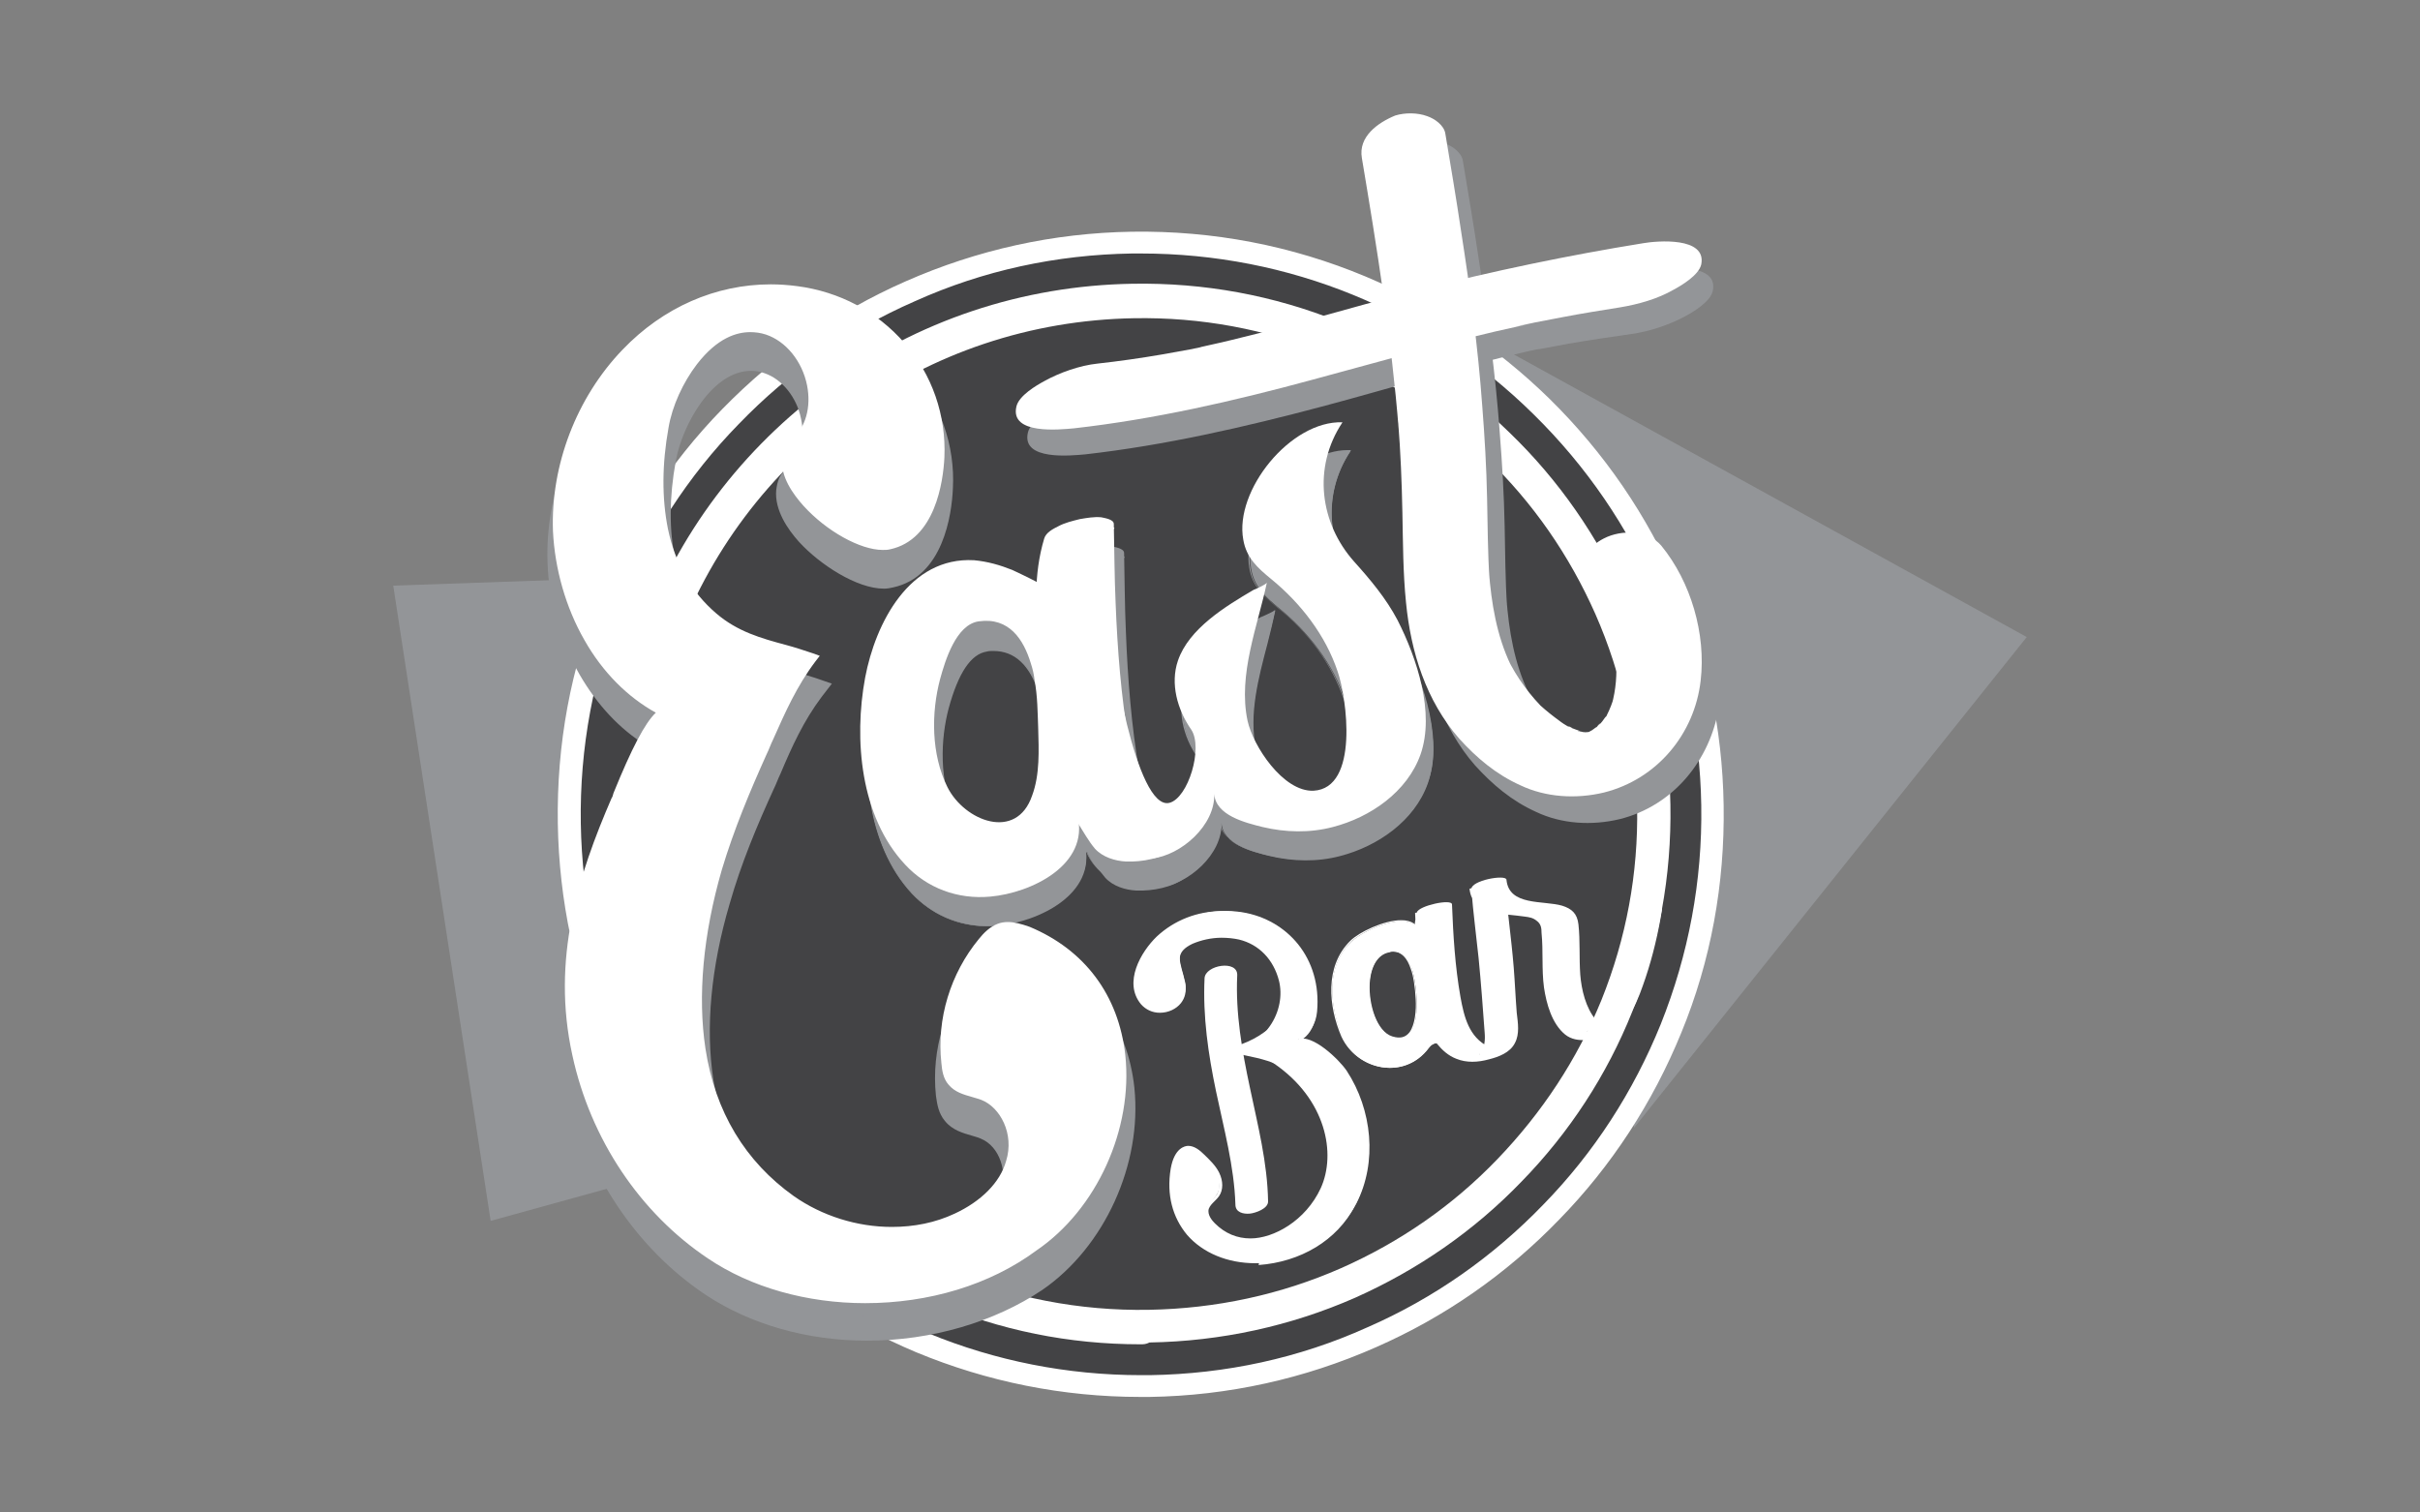 <?xml version="1.0" encoding="utf-8"?>
<!-- Generator: Adobe Illustrator 18.1.0, SVG Export Plug-In . SVG Version: 6.00 Build 0)  -->
<!DOCTYPE svg PUBLIC "-//W3C//DTD SVG 1.1//EN" "http://www.w3.org/Graphics/SVG/1.1/DTD/svg11.dtd">
<svg version="1.1" id="Layer_1" xmlns="http://www.w3.org/2000/svg" xmlns:xlink="http://www.w3.org/1999/xlink" x="0px" y="0px"
	 viewBox="0 0 400 250" enable-background="new 0 0 400 250" xml:space="preserve">
<rect x="0" y="0" width="400" height="250" fill="#808080" stroke="none"/>
<g>
	<polygon fill="#939598" points="335,105.3 242.8,54.5 270.1,186.4 	"/>
</g>
<g>
	<polygon fill="#939598" points="200.9,168.7 81.1,201.8 65,96.8 189,92.5 	"/>
</g>
<g>
	<circle fill="#434345" cx="188.5" cy="134.6" r="94.5"/>
	<path fill="#FFFFFF" d="M188.5,230.9c-12.8,0-25.3-2.5-37.1-7.4c-11.4-4.8-21.6-11.6-30.4-20.2c-18.2-17.9-28.4-41.7-28.8-67.2
		c-0.2-13,2.1-25.7,7-37.6c4.7-11.5,11.5-22,20.2-30.9s18.9-16.1,30.3-21.1c11.8-5.2,24.4-8,37.4-8.2c13.4-0.2,26.4,2.3,38.6,7.4
		c11.4,4.8,21.6,11.6,30.4,20.2c18.2,17.9,28.4,41.7,28.8,67.2c0.2,13-2.1,25.7-7,37.6c-4.7,11.5-11.5,22-20.2,30.9
		c-8.7,9-18.9,16.1-30.3,21.1c-11.8,5.2-24.4,8-37.4,8.2C189.5,230.9,189,230.9,188.5,230.9z M188.6,41.9c-0.5,0-1,0-1.5,0
		c-12.5,0.2-24.6,2.8-35.9,7.9c-11,4.8-20.8,11.7-29.1,20.3c-8.4,8.6-14.9,18.7-19.4,29.8c-4.6,11.5-6.9,23.7-6.7,36.2
		c0.4,24.5,10.2,47.4,27.7,64.6c17.4,17.1,40.5,26.6,64.9,26.6c0.5,0,1,0,1.5,0c12.5-0.2,24.6-2.8,35.9-7.9
		c11-4.8,20.8-11.7,29.1-20.3c8.4-8.6,14.9-18.7,19.4-29.8c4.6-11.5,6.9-23.7,6.7-36.2c-0.4-24.5-10.2-47.4-27.7-64.6
		C236.1,51.3,213,41.9,188.6,41.9z"/>
</g>
<g>
	<path fill="#434345" stroke="#FFFFFF" stroke-width="18" stroke-miterlimit="10" d="M108,161.4"/>
</g>
<g>
	<path fill="#434345" d="M108.6,106c11.6-32.3,42.2-55.6,78.5-56.2c46.8-0.7,85.4,36.6,86.2,83.5s-36.6,85.4-83.5,86.2
		c-12.2,0.2-23.8-2.2-34.3-6.6"/>
	<path fill="#FFFFFF" d="M188.5,222.2c-11.8,0-23.2-2.3-34-6.9l2.2-5.2c10.5,4.4,21.7,6.6,33.2,6.4c11.1-0.2,21.8-2.5,31.8-6.9
		c9.7-4.3,18.4-10.3,25.8-18c7.4-7.7,13.2-16.5,17.2-26.3c4.1-10.2,6.1-20.9,5.9-32c-0.2-11.1-2.5-21.8-6.9-31.8
		c-4.3-9.7-10.3-18.4-18-25.8c-7.7-7.4-16.5-13.2-26.3-17.2c-10.2-4.1-20.9-6.1-32-5.9c-17,0.3-33.2,5.7-46.9,15.7
		c-13.4,9.8-23.4,23.1-29,38.7L106,105c5.9-16.6,16.7-30.9,31-41.3c14.6-10.7,32-16.5,50.2-16.8c11.8-0.2,23.3,1.9,34.2,6.3
		c10.5,4.2,20,10.4,28.1,18.3c8.2,7.9,14.6,17.2,19.2,27.5c4.7,10.7,7.2,22.2,7.4,34c0.2,11.8-1.9,23.3-6.3,34.2
		c-4.2,10.5-10.4,20-18.3,28.1c-7.9,8.2-17.2,14.6-27.5,19.2c-10.7,4.7-22.2,7.2-34,7.4C189.4,222.2,189,222.2,188.5,222.2z"/>
</g>
<g>
	<path fill="#939598" d="M130.4,81.1c-0.6,6.2,11.5,15.2,16.8,14c6.2-1.4,8.1-9,8.3-14.5c0.7-14.1-9.9-25.6-23.6-27.4
		c-22.7-3-40.2,18.1-39.4,39.7c0.5,12,7,25,18.2,30.1c-2.7-1.2-8,12.7-8.6,14.3c-5.9,13.8-9.7,27-6.4,42c2.9,13.3,10.7,25.4,22.1,33
		c15.4,10.3,38.5,9.4,53.6-1c17.2-11.8,21.6-42.7-0.9-52c-1.5-0.6-3.2-1.1-4.7-0.5c-1.1,0.4-2,1.3-2.8,2.2c-4.5,5.5-6.8,12.8-6,19.8
		c0.1,1.1,0.3,2.3,1,3.1c1.2,1.4,3.3,1.6,5.1,2.3c4.1,1.7,5.9,6.9,4.5,11.2c-1.3,4.2-5,7.3-9,9.2c-8.8,4-19.6,2.6-27.5-3
		c-18.1-12.6-17.8-35.6-12.3-54.8c1.9-6.6,4.6-13,7.4-19.3c2.5-5.5,4.4-10.6,8.2-15.6c-5.7-2-11.3-2.6-16.3-6.8
		c-9.2-7.7-10.1-20.3-8.1-31.4c1.4-7.9,8.5-19,17.3-16.1c7,2.4,10.5,13.4,4.5,18.9c-0.4,0.3-0.7,0.7-0.9,1.2
		C130.6,80.1,130.5,80.6,130.4,81.1z"/>
	<path fill="#939598" d="M143.3,221.6c-9.9,0-19.3-2.7-26.7-7.6c-11.5-7.7-19.8-20.2-22.9-34.3c-3.6-16.2,1-30.4,6.5-43.2
		c0.1-0.1,0.2-0.4,0.3-0.7c2.7-6.7,4.7-10.5,6.3-12.6c-4.4-2.7-8.1-6.7-11-11.7c-3.2-5.6-5.1-12.2-5.3-18.5
		c-0.4-11.2,4-22.7,11.8-30.8c6.9-7.2,15.9-11.2,25.4-11.2c1.5,0,3,0.1,4.5,0.3c7.2,0.9,13.7,4.4,18.4,9.8
		c4.8,5.5,7.3,12.5,6.9,19.7c-0.2,4.3-1.6,14.5-9.9,16.3c-0.5,0.1-0.9,0.2-1.5,0.2h0c-4.5,0-10.6-4-14-7.7c-1.9-2.1-4.1-5.3-3.8-8.6
		c0.1-0.7,0.2-1.3,0.5-2c0.4-0.8,1-1.5,1.4-1.8c2.1-1.9,2.9-4.8,2.2-8c-0.7-3.5-3.1-6.5-6-7.5c-0.8-0.3-1.5-0.4-2.3-0.4
		c-6.3,0-11.3,8.8-12.4,14.9c-1.1,6-1.1,11.5-0.1,16.2c1.1,5.6,3.7,10.1,7.6,13.3c3.4,2.8,7.1,3.9,11.1,5c1.5,0.4,3,0.9,4.6,1.4
		l2.6,0.9l-1.7,2.2c-3,4-4.9,8.2-6.8,12.7c-0.4,0.8-0.7,1.7-1.1,2.5c-2.7,5.9-5.4,12.3-7.3,19c-3.1,10.5-4,20.5-2.7,29
		c1.6,10.2,6.3,18.1,14.2,23.6c4.5,3.1,10,4.9,15.5,4.9c3.6,0,6.9-0.7,10-2.1c4-1.8,6.9-4.7,7.9-7.9c1-3.1-0.2-7.4-3.4-8.7
		c-0.4-0.2-0.9-0.3-1.5-0.5c-1.4-0.4-3.2-0.9-4.4-2.4c-1.1-1.3-1.3-2.8-1.5-4.2c-0.8-7.6,1.6-15.4,6.5-21.3c0.9-1.1,2-2.3,3.7-2.8
		c0.7-0.2,1.4-0.3,2.1-0.3c1.2,0,2.5,0.3,4,0.9c9.5,3.9,15.4,11.8,16.5,22.2c1.3,12.6-4.9,26.3-15.2,33.4
		C164.4,218.5,154,221.6,143.3,221.6z M110.8,124.8c-0.4,0.2-2.2,1.9-6.5,12.4c-0.2,0.4-0.3,0.7-0.3,0.8
		c-5.2,12.3-9.6,25.7-6.3,40.8c2.9,13.1,10.6,24.7,21.2,31.8c6.7,4.5,15.4,6.9,24.4,6.9c9.9,0,19.5-2.8,26.9-7.9
		c9.1-6.3,14.6-18.4,13.5-29.6c-0.9-8.8-5.9-15.5-14-18.9c-1.5-0.6-2.5-0.8-3.3-0.5c-0.7,0.2-1.4,1-1.9,1.6
		c-4.2,5-6.2,11.9-5.6,18.4c0.1,0.8,0.2,1.6,0.6,2.1c0.4,0.5,1.3,0.8,2.4,1.1c0.6,0.2,1.2,0.4,1.9,0.6c2.4,1,4.4,3,5.4,5.8
		c1,2.5,1.1,5.4,0.3,7.9c-0.8,2.5-3.1,7.2-10.1,10.4c-3.6,1.6-7.5,2.5-11.6,2.5c-6.3,0-12.7-2-17.8-5.6
		c-8.7-6.1-14.1-14.9-15.8-26.3c-1.4-9-0.4-19.7,2.8-30.7c2-6.9,4.8-13.5,7.5-19.5c0.4-0.8,0.7-1.7,1.1-2.5
		c1.7-3.9,3.3-7.5,5.7-11.2c-0.6-0.2-1.2-0.4-1.8-0.5c-4.2-1.2-8.6-2.4-12.6-5.8c-4.6-3.9-7.6-9.1-8.9-15.6
		c-1.1-5.3-1.1-11.2,0.1-17.7c1.3-7.3,7.4-18.2,16.3-18.2c1.2,0,2.4,0.2,3.6,0.6c4.2,1.4,7.6,5.5,8.6,10.5c1,4.6-0.3,8.9-3.4,11.7
		c-0.2,0.2-0.4,0.4-0.5,0.5c-0.1,0.2-0.2,0.5-0.2,0.7c-0.1,1.4,0.9,3.4,2.7,5.5c3.2,3.5,8.1,6.4,11,6.4c0,0,0,0,0,0
		c0.2,0,0.4,0,0.6-0.1c2.2-0.5,3.8-2,5-4.6c1-2.1,1.6-5,1.8-8c0.3-6.2-1.8-12.2-5.9-16.9c-4.1-4.6-9.7-7.6-16-8.4
		c-1.3-0.2-2.7-0.3-4-0.3c-8.3,0-16.3,3.5-22.5,9.9c-7.1,7.3-11.1,17.8-10.7,27.9c0.2,5.8,1.9,11.7,4.8,16.7
		c3.1,5.4,7.3,9.4,12.3,11.7l-1.7,3.6c0.2,0.1,0.3,0.1,0.5,0.1C110.6,124.9,110.8,124.8,110.8,124.8L110.8,124.8z"/>
</g>
<g>
	<path fill="#939598" d="M232.3,107.3c-1.9-3.6-4.5-6.7-7.2-9.7c-5.6-6.3-6.9-15.5-1.9-23c-8.6-0.3-17.9,11.3-16.4,19.4
		c0.5,3,2.4,4.7,4.6,6.5c4.9,4,9,9.3,11,15.3c1.5,4.3,3.6,19.3-4,19.7c-5,0.2-10-7.4-10.9-11.6c-1.6-7.6,1.7-15.7,3.2-22.8
		c-0.1,0.3-1.9,1.1-2.2,1.2c-4.6,2.7-10.7,6.4-12.5,11.7c-1.3,3.8-0.1,8.1,2.2,11.4c2,3-0.5,11.3-3.6,12.1
		c-6.8,1.7-12.8-42.3-10.3-42.9c0,0-7.6,2-7.6,2s-1.3,6.5-1.3,6.5c0.2-0.9-6.1-3.7-6.9-4.1c-2-0.8-4.1-1.4-6.3-1.6
		c-10.7-0.6-16.3,10.4-18,19.4c-1.9,10.2-0.8,23,6.6,30.9c3.6,3.9,8.7,5.8,14.1,5.3c6.7-0.6,16.4-5.2,14.4-13.4
		c1.4,5.7,6.9,7.7,12.3,7.1c4.8-0.5,10.5-5.5,10.3-10.7c0.2,3.6,5.2,4.8,8,5.5c3.8,0.9,7.8,1,11.6,0c6.2-1.6,12.3-5.8,14.5-12
		C238.4,122.6,235.5,113.6,232.3,107.3z M172.9,125.1c0.1,3.7,0.3,7.7-1,11.2c-2.6,7.6-11.2,4.2-14-1.4c-2.7-5.4-2.7-12.3-1.2-17.9
		c0.8-2.9,2.6-9,6.4-9.5c5-0.7,7.4,3,8.6,7c0.3,0.9,0.5,1.8,0.6,2.7C172.7,119.8,172.8,122.5,172.9,125.1z"/>
	<path fill="#939598" d="M163.2,153.1c-4.8,0-9.2-1.9-12.5-5.4c-7.6-8.2-8.4-21.4-6.6-31c1-5,2.9-9.7,5.4-13.1
		c3.2-4.3,7.2-6.5,11.8-6.5c0.3,0,0.6,0,0.9,0c2,0.1,4.1,0.6,6.3,1.6c0.1,0,5.8,2.6,6.8,3.8c0.1-0.6,0.4-2.1,1.2-6.2l0-0.1l0.1,0
		c0.8-0.2,7.6-2,7.6-2l0.1,0.2c-0.7,0.2-0.8,4.9,0.3,13.7c1.9,14.5,5.8,29.1,9.5,29.1c0,0,0,0,0,0c0.1,0,0.2,0,0.4,0
		c1.2-0.3,2.5-1.9,3.3-4.2c1.3-3.6,1.1-6.5,0.2-7.7c-2.6-3.7-3.4-8-2.2-11.5c1.9-5.6,8.8-9.6,12.6-11.8c0.1,0,0.2-0.1,0.5-0.2
		c0.4-0.2,1.6-0.7,1.7-0.9l0.2,0v0l0,0c-0.4,1.8-0.8,3.6-1.3,5.5c-1.5,5.7-3.1,11.7-1.9,17.3c0.8,4,5.6,11.5,10.5,11.5h0
		c0.1,0,0.2,0,0.2,0c1.5-0.1,2.8-0.8,3.6-2.1c2.9-4.3,1.4-14.1,0.2-17.5c-1.9-5.7-5.8-11.1-11-15.2c-2.3-1.9-4.1-3.5-4.6-6.5
		c-0.7-3.8,1.1-8.8,4.6-13c3.4-4.1,7.8-6.5,11.6-6.5c0.1,0,0.2,0,0.4,0l0.2,0l-0.1,0.2c-4.7,7.1-4,16.3,1.9,22.8
		c2.6,2.9,5.3,6.1,7.2,9.7c1.3,2.5,3.1,6.5,4,10.9c0.9,4.4,0.9,8.2-0.3,11.3c-2,5.7-7.6,10.3-14.6,12c-1.9,0.5-3.9,0.7-5.9,0.7h0
		c-2,0-3.9-0.2-5.8-0.7l-0.1,0c-2.6-0.6-6.8-1.7-7.8-4.5c-0.2,2.1-1.3,4.3-3.2,6.1c-2,2-4.7,3.3-7.1,3.6c-0.6,0.1-1.3,0.1-1.9,0.1
		c-4.9,0-8.6-2.2-10.1-5.9c0.2,2-0.3,3.9-1.6,5.6c-2.8,3.9-8.6,6.1-13.2,6.5C164.3,153.1,163.8,153.1,163.2,153.1z M161.4,97.4
		c-4.6,0-8.5,2.1-11.7,6.4c-2.5,3.4-4.4,8-5.4,13c-1.8,9.6-1,22.7,6.5,30.8c3.2,3.5,7.6,5.4,12.3,5.4c0.5,0,1.1,0,1.7-0.1
		c4.5-0.4,10.3-2.6,13-6.4c1.5-2.1,1.9-4.4,1.3-6.8l0.2-0.1c1.1,4.5,5,7.1,10.3,7.1c0.6,0,1.2,0,1.8-0.1c4.8-0.5,10.4-5.5,10.2-10.6
		l0,0l0,0l0.2,0c0.2,3.5,5,4.7,7.8,5.4l0.1,0c3.8,0.9,7.8,0.9,11.6,0c6.9-1.8,12.4-6.3,14.4-11.9c0.9-2.6,2.4-10.1-3.7-22
		c-1.9-3.6-4.6-6.8-7.2-9.7c-5.9-6.6-6.7-15.8-2-22.9c-3.9-0.1-8.2,2.4-11.6,6.4c-3.5,4.1-5.2,9-4.5,12.8c0.5,2.9,2.3,4.6,4.6,6.4
		c5.2,4.2,9.1,9.6,11,15.3c1.1,3.4,2.7,13.4-0.3,17.7c-0.9,1.3-2.2,2.1-3.8,2.1c-0.1,0-0.2,0-0.2,0h0c-2.2,0-4.7-1.5-6.9-4.3
		c-1.9-2.3-3.4-5.2-3.8-7.4c-1.2-5.7,0.4-11.7,1.9-17.4c0.5-1.8,0.9-3.5,1.3-5.1c-0.3,0.2-0.8,0.4-1.5,0.8c-0.2,0.1-0.4,0.2-0.5,0.2
		c-3.7,2.1-10.6,6.1-12.5,11.6c-1.2,3.4-0.3,7.6,2.2,11.3c1.2,1.8,0.8,5.4-0.2,7.9c-0.9,2.4-2.2,4-3.5,4.3c-0.1,0-0.3,0.1-0.4,0.1
		c0,0,0,0,0,0c-1.9,0-3.9-3.4-5.8-10c-1.5-5.3-3-12.3-3.9-19.3c-0.7-5.6-1.2-12.1-0.5-13.6c-1.4,0.4-6.5,1.7-7.2,1.9
		c-0.1,0.7-1.3,6.4-1.3,6.4c0,0,0,0,0,0l-0.2,0c0,0,0,0,0,0h0c0.1-0.7-5-3.2-6.8-4c-2.2-0.9-4.3-1.4-6.2-1.5
		C161.9,97.4,161.7,97.4,161.4,97.4z M166.4,140.9c-3.2,0-7-2.5-8.7-5.9c-2.5-4.9-2.9-11.6-1.2-18c1.6-6,3.8-9.2,6.5-9.6
		c0.4-0.1,0.8-0.1,1.2-0.1c3.6,0,6.2,2.5,7.5,7.1c0.2,0.8,0.5,1.8,0.6,2.7c0.4,2.6,0.5,5.3,0.6,7.9l0,0.3c0.1,3.7,0.2,7.6-1,11.1
		C171,139.3,169,140.9,166.4,140.9z M164.2,107.6c-0.4,0-0.8,0-1.1,0.1c-2.6,0.4-4.7,3.5-6.3,9.4c-1.3,4.9-1.7,12.1,1.2,17.8
		c1.7,3.3,5.3,5.8,8.5,5.8c2.5,0,4.4-1.5,5.4-4.3c1.2-3.5,1.1-7.3,1-11l0-0.3c-0.1-2.6-0.2-5.2-0.6-7.8c-0.2-1-0.4-1.9-0.6-2.7
		C170.2,109.9,167.7,107.6,164.2,107.6z"/>
</g>
<g>
	<g>
		<path fill="#939598" d="M179.4,75.1c13.2-1.5,26.3-4.5,39.1-7.9c11.3-3,22.5-6.5,33.9-9.1c0.8-0.2,1.6-0.3,2.4-0.5
			c1.9-0.4-3.4,0.7-1.5,0.3c0.4-0.1,0.8-0.2,1.2-0.2c1.6-0.3,3.2-0.6,4.8-0.9c3.5-0.6,6.9-1.1,10.4-1.6c2.9-0.4,6.2-1.5,8.8-2.9
			c1.3-0.7,4.2-2.4,4.6-4.2c1-4.7-7.3-3.8-9.6-3.5c-12.6,1.5-25.1,4.4-37.4,7.7c-11.7,3.2-23.2,6.7-35,9.3c-0.3,0.1-0.7,0.2-1,0.2
			c-2.3,0.5,3.2-0.7,1.3-0.3c-0.8,0.2-1.7,0.3-2.5,0.5c-1.7,0.3-3.4,0.6-5,0.9c-3.5,0.6-7,1.1-10.6,1.5c-2.9,0.3-6.3,1.5-8.8,2.9
			c-1.3,0.7-4.2,2.4-4.6,4.2C168.8,76.2,177.1,75.3,179.4,75.1L179.4,75.1z"/>
	</g>
</g>
<g>
	<g>
		<path fill="#939598" d="M227.7,30.5c2.5,14.9,4.9,29.9,6.1,45c0-0.5-0.1-0.9-0.1-1.4c0.4,5,0.6,10,0.7,15c0.1,5,0.1,10,0.6,14.9
			c0.8,8.2,3.3,16.2,8.8,22.5c2.9,3.2,6.1,5.9,10.1,7.7c4.2,2,9.2,2.3,13.8,1.2c8.9-2.2,15-9.8,16.4-18.5c1.2-7.5-0.8-16.3-5.8-22.3
			c-2.2-2.6-6.6-2.7-9.5-1.2c-2.4,1.2-5.5,4.5-3.2,7.3c1.1,1.3,1.9,2.7,2.7,4.2c-0.2-0.4-0.4-0.8-0.6-1.2c1.5,3.1,2.3,6.4,2.6,9.7
			c0-0.5-0.1-0.9-0.1-1.4c0.2,2.7,0,5.4-0.7,8.1c0.1-0.5,0.3-0.9,0.4-1.4c-0.3,1.1-0.7,2.2-1.3,3.3c-0.2,0.5-0.5,0.9-0.8,1.4
			c1-1.8,0-0.1-0.4,0.4c-0.2,0.2-0.4,0.5-0.6,0.7c-0.4,0.4-1.2,0.8,0.4-0.4c-0.5,0.4-0.9,0.8-1.4,1.1c-0.2,0.1-0.4,0.2-0.5,0.4
			c1-0.6,1.3-0.8,0.8-0.5c-0.3,0.1-0.5,0.3-0.8,0.4c-0.7,0.3-1.6,0.3,0.6-0.2c-0.3,0.1-0.6,0.2-0.8,0.2c-0.7,0.2-1.4,0,0.8-0.1
			c-0.3,0-0.6,0.1-0.8,0.1c-0.3,0-0.6,0-0.8,0c2.2-0.1,1.2,0,0.6,0c-0.3,0-0.6-0.1-1-0.2c-1-0.2,1.6,0.5,0.5,0.1
			c-0.5-0.2-1.1-0.3-1.6-0.6c-0.3-0.1-0.5-0.2-0.8-0.3c-1-0.4,1.3,0.8,0.2,0.1c-0.6-0.3-1.1-0.7-1.6-1c-1.1-0.8-2.1-1.6-3.1-2.5
			c0.3,0.3,0.7,0.7,1,1c-2.7-2.6-4.9-5.6-6.5-8.9c0.2,0.4,0.4,0.8,0.6,1.2c-2.3-4.8-3.2-10.2-3.6-15.5c0,0.5,0.1,0.9,0.1,1.4
			c-0.3-4.5-0.3-8.9-0.4-13.4c-0.1-5.1-0.4-10.2-0.8-15.3c-0.7-9.7-2-19.3-3.5-28.9c-0.8-5.4-1.7-10.7-2.6-16.1
			c-0.2-1.4-1.8-2.5-3-2.9c-1.6-0.6-3.7-0.6-5.3-0.1C230.3,24.7,227.2,27,227.7,30.5L227.7,30.5z"/>
	</g>
</g>
<g>
	<g>
		<path fill="#939598" d="M179.3,138.6c5.7-14.3-3.8-31,0.8-45.8c0.1,12.6,0.5,25.3,2.8,37.8c0.6,3.1,1.3,6.2,2.9,8.8
			c1.7,2.6,2.6,5,5.7,5"/>
	</g>
	<g>
		<g>
			<path fill="#939598" d="M185.1,137.7c4.6-11.6-0.1-24-0.4-35.9c-0.1-3.3,0.2-6.6,1.2-9.8c-3.9,0.8-7.7,1.7-11.6,2.5
				c0.1,8.1,0.3,16.1,1,24.2c0.4,4,0.8,7.9,1.5,11.9c0.6,3.5,1.2,7.2,3.1,10.3c0.9,1.4,1.7,2.9,2.8,4.2c1.3,1.4,3.3,2,5.1,2.1
				c2.7,0.1,6-0.5,8.2-2.2c0.6-0.4,1.5-1.1,1.3-2c-0.2-0.8-1.5-1-2.1-1.1c-0.2,0-0.3,0-0.5,0c-0.5,0,0.3,0,0.3,0.1
				c0,0-0.5-0.2-0.5-0.2c0,0,0.4,0.2,0.1,0.1c-0.5-0.3-0.9-0.7-1.3-1.1c-0.7-0.9-1.4-2.2-2.1-3.3c-1.8-3-2.4-6.6-2.9-10
				c-1.3-7.6-1.9-15.3-2.2-23c-0.2-4.4-0.2-8.7-0.3-13.1c0-0.8-1.7-1-2.1-1.1c-1.2-0.1-2.3,0.1-3.5,0.3c-1.2,0.3-2.5,0.6-3.6,1.2
				c-0.8,0.4-2,1-2.3,2c-3.6,12,1.3,24.1,1.1,36.2c-0.1,3.3-0.6,6.5-1.8,9.6c-0.8,2.1,3.9,1.7,4.8,1.5c1.5-0.3,3.1-0.7,4.4-1.4
				C183.6,139.2,184.7,138.6,185.1,137.7L185.1,137.7z"/>
		</g>
	</g>
</g>
<g>
	<path fill="#FFFFFF" d="M130.1,76c-0.6,6.2,11.5,15.2,16.8,14c6.2-1.4,8.1-9,8.3-14.5c0.7-14.1-9.9-25.6-23.6-27.4
		c-22.7-3-40.2,18.1-39.4,39.7c0.5,12,7,25,18.2,30.1c-2.7-1.2-8,12.7-8.6,14.3c-5.9,13.8-9.7,27-6.4,42c2.9,13.3,10.7,25.4,22.1,33
		c15.4,10.3,38.5,9.4,53.6-1c17.2-11.8,21.6-42.7-0.9-52c-1.5-0.6-3.2-1.1-4.7-0.5c-1.1,0.4-2,1.3-2.8,2.2c-4.5,5.5-6.8,12.8-6,19.8
		c0.1,1.1,0.3,2.3,1,3.1c1.2,1.4,3.3,1.6,5.1,2.3c4.1,1.7,5.9,6.9,4.5,11.2c-1.3,4.2-5,7.3-9,9.2c-8.8,4-19.6,2.6-27.5-3
		c-18.1-12.6-17.8-35.6-12.3-54.8c1.9-6.6,4.6-13,7.4-19.3c2.5-5.5,4.4-10.6,8.2-15.6c-5.7-2-11.3-2.6-16.3-6.8
		c-9.2-7.7-10.1-20.3-8.1-31.4c1.4-7.9,8.5-19,17.3-16.1c7,2.4,10.5,13.4,4.5,18.9c-0.4,0.3-0.7,0.7-0.9,1.2
		C130.3,75.1,130.1,75.6,130.1,76z"/>
	<path fill="#FFFFFF" d="M143,215.4c-9.6,0-18.9-2.6-26-7.4c-11.2-7.5-19.4-19.7-22.4-33.6c-3.5-15.9,1-29.8,6.5-42.5
		c0.1-0.1,0.2-0.4,0.3-0.8c3-7.4,5.2-11.6,7-13.3c-4.7-2.6-8.8-6.7-11.8-12c-3.1-5.4-4.9-11.8-5.2-18c-0.4-10.9,3.9-22.1,11.5-30
		c6.7-7,15.4-10.8,24.5-10.8c1.4,0,2.9,0.1,4.4,0.3c6.9,0.9,13.2,4.2,17.7,9.4c4.6,5.2,6.9,12,6.6,18.9c-0.2,4-1.5,13.6-9,15.2
		c-0.4,0.1-0.8,0.1-1.2,0.1c0,0,0,0,0,0c-3.7,0-9.3-3.1-13.1-7.3c-1.7-1.9-3.8-4.8-3.5-7.7c0.1-0.6,0.2-1.1,0.4-1.6
		c0.3-0.6,0.8-1.1,1.1-1.5c2.4-2.2,3.3-5.5,2.6-9.1c-0.8-4-3.5-7.3-6.8-8.4c-0.9-0.3-1.8-0.4-2.6-0.4c-2.2,0-5.4,0.9-8.8,5.3
		c-2.3,3-4.1,6.9-4.7,10.5c-1.1,6.1-1.1,11.7-0.1,16.7c1.2,5.8,3.9,10.5,8,14c3.5,3,7.4,4.1,11.5,5.2c1.5,0.4,3,0.9,4.5,1.4l1.1,0.4
		l-0.7,0.9c-3.1,4.1-5,8.4-7,12.9c-0.4,0.8-0.7,1.7-1.1,2.5c-2.7,6-5.4,12.4-7.4,19.1c-3.1,10.7-4,20.9-2.7,29.5
		c1.6,10.5,6.6,18.7,14.6,24.4c4.7,3.3,10.5,5.1,16.2,5.1c3.7,0,7.2-0.7,10.4-2.2c4.3-2,7.5-5.1,8.5-8.7c1.4-4.5-1-8.9-4.1-10.1
		c-0.5-0.2-1-0.3-1.6-0.5c-1.4-0.4-2.8-0.8-3.8-2c-0.9-1-1.1-2.4-1.2-3.6c-0.8-7.3,1.5-14.8,6.2-20.5c0.8-1,1.8-2,3.1-2.5
		c0.5-0.2,1.1-0.3,1.7-0.3c1,0,2.2,0.3,3.6,0.8c9.1,3.8,14.7,11.3,15.8,21.2c1.3,12.2-4.7,25.5-14.7,32.3
		C163.6,212.4,153.5,215.4,143,215.4z M127.3,48.7c-8.6,0-16.9,3.7-23.3,10.3c-7.3,7.6-11.4,18.3-11,28.8c0.2,5.9,2,12.1,5,17.2
		c3.2,5.6,7.6,9.8,12.8,12.1l-0.7,1.5c0,0-1.1,0.1-3.7,5.1c-1.5,3-2.9,6.3-3.5,7.9c-0.1,0.4-0.3,0.6-0.3,0.8
		c-5.3,12.4-9.8,26.1-6.4,41.5c2.9,13.4,10.9,25.3,21.7,32.5c6.9,4.6,15.8,7.1,25.1,7.1c10.1,0,19.9-2.9,27.6-8.1
		c9.4-6.5,15.2-19.1,14-30.7c-1-9.3-6.2-16.3-14.7-19.8c-1.2-0.5-2.1-0.7-2.9-0.7c-0.4,0-0.8,0.1-1.2,0.2c-1,0.3-1.8,1.2-2.4,2
		c-4.4,5.2-6.5,12.4-5.8,19.2c0.1,1,0.3,2,0.8,2.7c0.7,0.8,1.8,1.1,3,1.5c0.6,0.2,1.2,0.3,1.7,0.6c2.1,0.9,3.8,2.7,4.8,5.1
		c0.9,2.3,1,4.8,0.3,7.1c-1.2,4-4.7,7.5-9.4,9.7c-3.4,1.6-7.2,2.4-11.1,2.4c-6.1,0-12.2-1.9-17.2-5.4c-8.5-5.9-13.6-14.5-15.3-25.5
		c-1.4-8.9-0.4-19.3,2.7-30.2c2-6.8,4.8-13.3,7.5-19.4c0.4-0.9,0.8-1.7,1.1-2.5c1.9-4.3,3.7-8.3,6.5-12.3c-1.1-0.4-2.3-0.7-3.4-1
		c-4.3-1.2-8.3-2.4-12.1-5.6c-4.4-3.7-7.3-8.7-8.5-14.9c-1.1-5.1-1-10.9,0.1-17.3c1.3-7.2,7.3-17.2,15.2-17.2c1.1,0,2.1,0.2,3.2,0.5
		c3.8,1.3,6.9,5.1,7.9,9.6c0.9,4.2-0.3,8.1-3.1,10.6c-0.4,0.3-0.6,0.6-0.7,0.9c-0.2,0.3-0.2,0.7-0.3,1.1c-0.2,1.8,0.9,4.1,3,6.4
		c3.4,3.8,8.6,6.8,11.9,6.8h0c0.3,0,0.6,0,0.8-0.1c2.1-0.5,7.1-2.7,7.7-13.7c0.3-6.5-1.8-12.8-6.2-17.7c-4.2-4.8-10.2-8-16.7-8.8
		C130.1,48.8,128.7,48.7,127.3,48.7z"/>
</g>
<g>
	<path fill="#FFFFFF" d="M231,102.5c-1.9-3.6-4.5-6.7-7.2-9.7c-5.6-6.3-6.9-15.5-1.9-23c-8.6-0.3-17.9,11.3-16.4,19.4
		c0.5,3,2.4,4.7,4.6,6.5c4.9,4,9,9.3,11,15.3c1.5,4.3,3.6,19.3-4,19.7c-5,0.2-10-7.4-10.9-11.6c-1.6-7.6,1.7-15.7,3.2-22.8
		c-0.1,0.3-1.9,1.1-2.2,1.2c-4.6,2.7-10.7,6.4-12.5,11.7c-1.3,3.8-0.1,8.1,2.2,11.4c2,3-0.5,11.3-3.6,12.1
		c-5.5,1.4-10-25.9-9.7-30.2c0.1-1.6-1.5-12.4-0.5-12.7l-7.6,2c0,0-1.3,6.5-1.3,6.5c0.2-0.9-6.1-3.7-6.9-4.1c-2-0.8-4.1-1.4-6.3-1.6
		c-10.7-0.6-16.3,10.4-18,19.4c-1.9,10.2-0.8,23,6.6,30.9c3.6,3.9,8.7,5.8,14.1,5.3c6.7-0.6,16.4-5.2,14.4-13.4
		c1.4,5.7,6.9,7.7,12.3,7.1c4.8-0.5,10.5-5.5,10.3-10.7c0.2,3.6,5.2,4.8,8,5.5c3.8,0.9,7.8,1,11.6,0c6.2-1.6,12.3-5.8,14.5-12
		C237.2,117.8,234.2,108.8,231,102.5z M171.6,120.3c0.1,3.7,0.3,7.7-1,11.2c-2.6,7.6-11.2,4.2-14-1.4c-2.7-5.4-2.7-12.3-1.2-17.9
		c0.8-2.9,2.6-9,6.4-9.5c5-0.7,7.4,3,8.6,7c0.3,0.9,0.5,1.8,0.6,2.7C171.5,115.1,171.5,117.7,171.6,120.3z"/>
</g>
<g>
	<g>
		<path fill="#FFFFFF" d="M177.5,70.8c13.3-1.5,26.4-4.5,39.3-8c11.6-3.1,23.1-6.5,34.8-9c0.3-0.1,0.5-0.1,0.8-0.2
			c1.2-0.3,0.5-0.1-1.9,0.4c0.3-0.1,0.5-0.1,0.8-0.2c0.8-0.2,1.6-0.3,2.4-0.5c1.6-0.3,3.1-0.6,4.7-0.9c3.1-0.6,6.3-1.1,9.4-1.6
			c3-0.5,6.2-1.4,8.8-2.9c1.3-0.7,4.2-2.4,4.6-4.2c0.9-4.6-7.3-3.9-9.6-3.5c-12.4,2-24.8,4.6-37,7.7c-11.8,3-23.5,6.7-35.4,9.3
			c-0.3,0.1-0.6,0.1-0.8,0.2c-0.3,0.1-0.6,0.1-0.8,0.2c2.4-0.5,3.1-0.6,1.9-0.4c-0.8,0.2-1.7,0.3-2.5,0.5c-1.7,0.3-3.4,0.6-5,0.9
			c-3.5,0.6-7,1.1-10.6,1.5c-2.9,0.3-6.3,1.5-8.8,2.9c-1.3,0.7-4.2,2.4-4.6,4.2C166.9,71.9,175.2,71,177.5,70.8L177.5,70.8z"/>
	</g>
</g>
<g>
	<g>
		<path fill="#FFFFFF" d="M225.1,26.1c2.5,14.9,4.9,29.9,6.1,45c0-0.5-0.1-0.9-0.1-1.4c0.4,5,0.6,10,0.7,15c0.1,5,0.1,10,0.6,14.9
			c0.8,8.2,3.3,16.2,8.8,22.5c2.9,3.2,6.1,5.9,10.1,7.7c4.2,2,9.2,2.3,13.8,1.2c8.8-2.2,15-9.7,16-18.5c0.9-7.7-1.6-16.3-6.5-22.3
			c-2.2-2.6-6.6-2.7-9.5-1.2c-2.4,1.2-5.5,4.5-3.2,7.3c1.2,1.4,2.2,3,3,4.7c-0.2-0.4-0.4-0.8-0.6-1.2c1.6,3.3,2.6,6.8,2.9,10.4
			c0-0.5-0.1-0.9-0.1-1.4c0.2,2.6,0,5.2-0.7,7.7c0.1-0.5,0.3-0.9,0.4-1.4c-0.3,1.1-0.7,2.1-1.2,3.1c-0.1,0.3-0.3,0.5-0.5,0.8
			c-0.5,0.8,0.9-1.2,0.2-0.4c-0.3,0.4-0.6,0.9-1,1.2c-0.2,0.2-0.4,0.4-0.6,0.6c1.2-1.4,0.8-0.8,0.4-0.4c-0.5,0.4-1,0.7-1.5,1.1
			c1.9-1.3,0.3-0.2-0.4,0.1c-1.1,0.5,1.8-0.6,0.7-0.3c-0.3,0.1-0.7,0.2-1,0.2c-0.7,0.2,2.2-0.2,0.8-0.1c-0.3,0-0.6,0-0.8,0.1
			c-1.3,0.1,1.4,0.1,0.7,0c-0.3,0-0.6-0.1-1-0.1c-0.1,0-0.8-0.1-0.8-0.2c0,0,1.9,0.5,0.5,0.1c-0.5-0.2-1.1-0.4-1.6-0.6
			c-0.3-0.1-0.5-0.3-0.8-0.4c1.6,0.6,0.8,0.4,0.3,0.2c-0.5-0.3-1-0.6-1.5-1c-1.1-0.8-2.1-1.6-3.1-2.5c0.3,0.3,0.7,0.7,1,1
			c-2.7-2.6-4.9-5.6-6.5-8.9c0.2,0.4,0.4,0.8,0.6,1.2c-2.3-4.8-3.2-10.2-3.6-15.5c0,0.5,0.1,0.9,0.1,1.4c-0.3-4.5-0.3-8.9-0.4-13.4
			c-0.1-5.1-0.4-10.2-0.8-15.3c-0.7-9.7-2-19.3-3.5-28.9c-0.8-5.4-1.7-10.7-2.6-16.1c-0.2-1.4-1.8-2.5-3-2.9
			c-1.6-0.6-3.7-0.6-5.3-0.1C227.7,20.3,224.5,22.6,225.1,26.1L225.1,26.1z"/>
	</g>
</g>
<g>
	<g>
		<path fill="#FFFFFF" d="M183.4,132.9c4.6-11.6-0.1-24-0.4-35.9c-0.1-3.3,0.2-6.6,1.2-9.8c-3.9,0.8-7.7,1.7-11.6,2.5
			c0.1,8.1,0.3,16.1,1,24.2c0.4,4,0.8,7.9,1.5,11.9c0.6,3.5,1.2,7.2,3.1,10.3c0.9,1.4,1.7,2.9,2.8,4.2c1.3,1.4,3.3,2,5.1,2.1
			c2.7,0.1,6-0.5,8.2-2.2c0.6-0.4,1.5-1.1,1.3-2c-0.2-0.8-1.5-1-2.1-1.1c-0.2,0-0.3,0-0.5,0c-0.5,0,0.3,0,0.3,0.1
			c0,0-0.5-0.2-0.5-0.2c0,0,0.4,0.2,0.1,0.1c-0.5-0.3-0.9-0.7-1.3-1.1c-0.7-0.9-1.4-2.2-2.1-3.3c-1.8-3-2.4-6.6-2.9-10
			c-1.3-7.6-1.9-15.3-2.2-23c-0.2-4.4-0.2-8.7-0.3-13.1c0-0.8-1.7-1-2.1-1.1c-1.2-0.1-2.3,0.1-3.5,0.3c-1.2,0.3-2.5,0.6-3.6,1.2
			c-0.8,0.4-2,1-2.3,2c-3.6,12,1.3,24.1,1.1,36.2c-0.1,3.3-0.6,6.5-1.8,9.6c-0.8,2.1,3.9,1.7,4.8,1.5c1.5-0.3,3.1-0.7,4.4-1.4
			C181.9,134.4,183,133.9,183.4,132.9L183.4,132.9z"/>
	</g>
</g>
<g>
	<path fill="#FFFFFF" d="M195.9,162.4c0.8,3.8-4.4,5.6-6.6,3c-2.8-3.5,0.1-8.4,2.6-10.7c3.6-3.4,8.6-4.7,13.5-3.9
		c7.3,1.2,13.1,7.5,12.3,16.4c-0.2,2.1-1.2,3.7-3.2,4.6c2.4-1,6.9,3.4,8.1,5.2c4.2,6.4,5.1,15.1,1.6,21.9c-3.1,5.9-9.1,9.1-15.6,9.5
		c-9.2,0.6-16.4-5.4-14.8-15.2c0.3-1.6,1-3.5,2.6-3.5c0.9,0,1.7,0.7,2.4,1.4c0.9,0.8,1.8,1.7,2.3,2.8c0.5,1.1,0.7,2.6,0,3.6
		c-0.5,0.8-1.4,1.2-1.7,2.2c-0.3,1,0.4,2,1.1,2.7c6.3,6.1,15.2,0.4,18.1-6c3.5-7.5-1-16.3-7.8-21.1c-2.1-1.5-3.8-2.1-6.4-1.8
		c4.8-0.6,8.7-6.7,7.4-11.7c-0.9-3.5-3.3-6.2-6.8-7.1c-2.6-0.6-5.5-0.4-7.9,0.7C193.8,157.2,195.2,159.2,195.9,162.4z"/>
	<path fill="#FFFFFF" d="M207.5,208.8c-4.6,0-8.7-1.7-11.3-4.7c-2.4-2.9-3.4-6.6-2.7-10.9c0.6-3.5,2.4-3.8,2.9-3.8h0
		c1,0,1.9,0.7,2.7,1.5c0.8,0.8,1.8,1.7,2.4,2.9c0.7,1.4,0.7,2.9,0,3.9c-0.2,0.3-0.5,0.6-0.8,0.9c-0.4,0.4-0.7,0.7-0.9,1.2
		c-0.3,1,0.6,2,1,2.4c1.7,1.7,3.7,2.5,5.9,2.5c3.8,0,9.1-2.9,11.6-8.3c2.6-5.7,0.9-14.7-7.7-20.6c-1.6-1.1-3-1.8-4.9-1.8
		c-0.4,0-0.8,0-1.3,0.1c0,0,0,0,0,0l0,0l-0.1-0.7c2.1-0.3,4.2-1.7,5.6-3.8c1.6-2.3,2.1-5.1,1.5-7.5c-0.9-3.5-3.3-6-6.6-6.8
		c-0.9-0.2-1.9-0.3-2.9-0.3c-1.7,0-3.4,0.4-4.8,1c-2.7,1.3-2.3,2.7-1.6,5c0.1,0.5,0.3,1.1,0.4,1.7c0.2,1.2,0,2.2-0.7,3.1
		c-0.8,1-2.1,1.6-3.5,1.6c-1.2,0-2.3-0.5-3.1-1.4c-3-3.6,0-8.7,2.6-11.2c2.9-2.7,6.7-4.2,10.8-4.2c1,0,2,0.1,2.9,0.2
		c3.8,0.6,7.1,2.6,9.4,5.5c2.5,3.1,3.6,7,3.2,11.3c-0.2,1.8-0.9,3.2-2.1,4.1c2.7,0.6,6,4,6.9,5.4c4.4,6.7,5.1,15.6,1.6,22.3
		c-2.9,5.6-8.9,9.2-15.9,9.7C208.3,208.7,207.9,208.8,207.5,208.8z M196.5,190c-1.3,0-2,1.7-2.2,3.2c-0.7,4.1,0.2,7.7,2.5,10.3
		c2.4,2.8,6.3,4.5,10.7,4.5c0.4,0,0.8,0,1.2,0c6.7-0.4,12.4-3.9,15.3-9.3c3.3-6.4,2.7-15.1-1.6-21.5c-1-1.5-4.7-5.2-7-5.2
		c-0.2,0-0.4,0-0.6,0.1l0,0l-0.3-0.7c0,0,0,0,0,0c1.8-0.7,2.8-2.2,3-4.2c0.4-4.1-0.7-7.9-3-10.8c-2.2-2.8-5.4-4.6-9-5.2
		c-0.9-0.2-1.9-0.2-2.8-0.2c-3.9,0-7.6,1.4-10.4,4c-2.5,2.3-5.2,7-2.6,10.3c0.6,0.7,1.5,1.1,2.5,1.1c1.1,0,2.3-0.5,2.9-1.3
		c0.6-0.7,0.7-1.6,0.5-2.5c-0.1-0.6-0.3-1.1-0.4-1.6c-0.7-2.4-1.2-4.3,2-5.8c1.5-0.7,3.3-1.1,5.1-1.1c1,0,2.1,0.1,3,0.4
		c3.5,0.8,6.1,3.6,7.1,7.3c0.7,2.6,0.1,5.6-1.6,8c-1,1.5-2.3,2.7-3.7,3.4c1.6,0.2,2.8,0.9,4.2,1.9c3.5,2.5,6.3,5.9,7.9,9.7
		c1.7,4.1,1.7,8.2,0,11.9c-2,4.3-6.9,8.8-12.3,8.8c-2.4,0-4.6-0.9-6.4-2.7c-1-1-1.5-2.1-1.2-3.1c0.2-0.7,0.6-1.1,1.1-1.5
		c0.3-0.2,0.5-0.5,0.7-0.7c0.5-0.8,0.5-2.1,0-3.2c-0.5-1.1-1.4-2-2.2-2.7C198,190.6,197.3,190,196.5,190z"/>
</g>
<g>
	<g>
		<path fill="#FFFFFF" d="M212,167.3c-1.5,2.6-4.1,4.3-6.8,5.3c-0.3,0.1-2.5,1.2-1.1,1.5c2.4,0.5,4.9,0.9,7.1,1.9
			c2.3,1,4.1,2.6,5.5,4.7c0.9,1.2,5.3-0.7,4.9-1.3c-1.5-2.1-3.4-3.9-5.8-5c-2.4-1.1-5.1-1.6-7.7-2.1c-0.4,0.5-0.8,1-1.1,1.5
			c3.9-1.4,7.9-3.6,9.9-7.3c0.4-0.8-1.7-0.5-2-0.5C214,166.1,212.5,166.4,212,167.3L212,167.3z"/>
	</g>
</g>
<g>
	<g>
		<path fill="#FFFFFF" d="M199.1,161.7c-0.3,6.3,0.6,12.5,1.9,18.7c1.3,6.2,3,12.4,3.2,18.7c0,1.3,1.3,1.6,2.4,1.5
			c0.9-0.1,3-0.8,3-2c-0.1-6.4-1.7-12.6-3-18.8c-1.3-6.1-2.4-12.3-2.1-18.6C204.6,158.6,199.2,159.5,199.1,161.7L199.1,161.7z"/>
	</g>
</g>
<g>
	<path fill="#FFFFFF" d="M235.2,152.1c0,0-0.5,2.9-0.5,2.9c-0.2-5.4-9.2-1.5-11.4,0.7c-4.3,4.1-3.5,10.8-1.4,15.7
		c2.3,5.4,10.2,7.3,14.3,1.8c0.7-1,1.8-0.8,1.8-0.8C245.6,175.3,235.2,152.1,235.2,152.1z M230.1,171.4c-4.3-1.4-5.6-13.2-0.4-14.1
		c1.9-0.3,3,1,3.7,2.9C234.2,162.6,235.6,173.2,230.1,171.4z"/>
	<path fill="#FFFFFF" d="M229.7,176.5c-3.4,0-6.6-2.1-8-5.2c-2.1-4.9-2.8-11.6,1.5-15.8c1.4-1.4,5.5-3.4,8.4-3.4
		c1.7,0,2.8,0.7,3.1,2.1c0.1-0.6,0.3-1.6,0.4-2.2l0.1-0.3l0.1,0.3c0.3,0.7,7.3,16.5,5.1,20c-0.3,0.4-0.7,0.7-1.3,0.7c0,0,0,0,0,0
		c-0.4,0-0.8-0.1-1.3-0.3c-0.1,0-1.1-0.1-1.7,0.8C234.6,175.3,232.3,176.5,229.7,176.5z M231.6,152.3c-2.9,0-6.9,2-8.3,3.4
		c-4.2,4.1-3.5,10.7-1.4,15.5c1.3,3,4.4,5.1,7.8,5.1c2.5,0,4.7-1.2,6.3-3.3c0.6-0.8,1.4-0.9,1.8-0.9c0.1,0,0.2,0,0.2,0l0,0
		c0.5,0.2,0.8,0.3,1.2,0.3c0,0,0,0,0,0c0.5,0,0.9-0.2,1.1-0.6c2-3.1-4-17.1-5-19.4c-0.1,0.8-0.5,2.5-0.5,2.6l-0.2,0.9l0-0.9
		C234.5,153.2,233.5,152.3,231.6,152.3z M231.2,171.7c-0.4,0-0.8-0.1-1.2-0.2c-2.6-0.9-4.1-5.4-3.8-9c0.2-3,1.5-5,3.4-5.3
		c1.8-0.3,3.1,0.7,3.8,2.9c0.6,2,1.5,8.2-0.2,10.6C232.7,171.4,232,171.7,231.2,171.7z M230.3,157.3c-0.2,0-0.4,0-0.6,0.1
		c-1.9,0.3-3.1,2.2-3.3,5.1c-0.2,3.6,1.2,8,3.7,8.8c1.3,0.4,2.2,0.2,2.9-0.7c0.9-1.3,1.1-3.6,1-5.4c-0.1-2-0.4-4-0.8-5
		C232.6,158.3,231.6,157.3,230.3,157.3z"/>
</g>
<g>
	<g>
		<path fill="#FFFFFF" d="M239.9,170.2c2.4-6.8-2-13.8-0.2-20.6c-1.9,0.4-3.8,0.9-5.8,1.3c0.2,5.2,0.5,10.4,1.4,15.5
			c0.4,2.2,0.8,4.3,2.2,6.1c0.9,1.1,1.9,2,3.2,2.5c1.7,0.7,3.6,0.6,5.4,0.1c1.6-0.4,3.5-1.1,4.3-2.7c0.8-1.5,0.5-3.3,0.3-5
			c-0.2-2.5-0.3-5-0.5-7.5c-0.4-4.9-1.1-9.7-1.5-14.6c-1.9,0.5-3.9,1-5.8,1.6c0.4,4.4,5.9,4.1,9.1,4.6c0.8,0.1,1.4,0.2,2,0.7
			c0.7,0.5,0.8,1.2,0.8,2c0.3,3,0,6,0.4,9c0.4,2.7,1.3,6,3.5,7.8c2,1.6,5,0.8,7.1-0.1c3.6-1.6,5-5.8,6.2-9.3
			c1.2-3.6,2.1-7.4,2.7-11.2c0.1-0.7-2.8-0.1-3.1,0c-0.8,0.2-2.5,0.6-2.7,1.6c-0.4,2.9-1.1,5.8-1.9,8.6c-0.5,1.9-1.1,3.7-1.9,5.5
			c-0.6,1.4-1.4,3.1-2.3,4c-0.1,0.1-0.2,0.2-0.3,0.3c-0.2,0.2-0.3,0.1,0,0c-0.4,0.1,0.2-0.1,0.2-0.1c-0.2,0.1-0.5,0.2,0.4-0.1
			c0.8-0.3,1.6-0.4,2.4-0.4c-0.3,0-0.3,0-0.5-0.2c-0.5-0.3-0.9-0.6-1.2-1c-1.7-2-2.4-5-2.6-7.5c-0.2-2.8,0-5.6-0.3-8.3
			c-0.2-1.8-1.1-2.6-2.7-3.1c-3.1-0.9-8.8,0.1-9.2-4.3c-0.1-0.9-5.9,0.1-5.8,1.6c0.3,3.8,0.8,7.6,1.2,11.4c0.4,4.1,0.7,8.2,1,12.3
			c0.1,1.2,0,2.4-0.7,3.4c-0.4,0.6-0.4-0.2,1.9-0.6c0.2,0,0.3,0,0.5-0.1c0.1,0,0.4,0.1,0.2,0c-0.4-0.2-0.9-0.2-1.3-0.4
			c-3.2-1.6-4-4.9-4.6-8.2c-0.9-5.1-1.2-10.2-1.4-15.3c0-1-5.5,0.2-5.8,1.3c-1.8,6.9,2.6,13.9,0.2,20.6c-0.3,0.9,1.9,0.5,2.3,0.4
			c0.8-0.1,1.5-0.4,2.2-0.7C239,170.9,239.7,170.6,239.9,170.2L239.9,170.2z"/>
	</g>
</g>
</svg>
